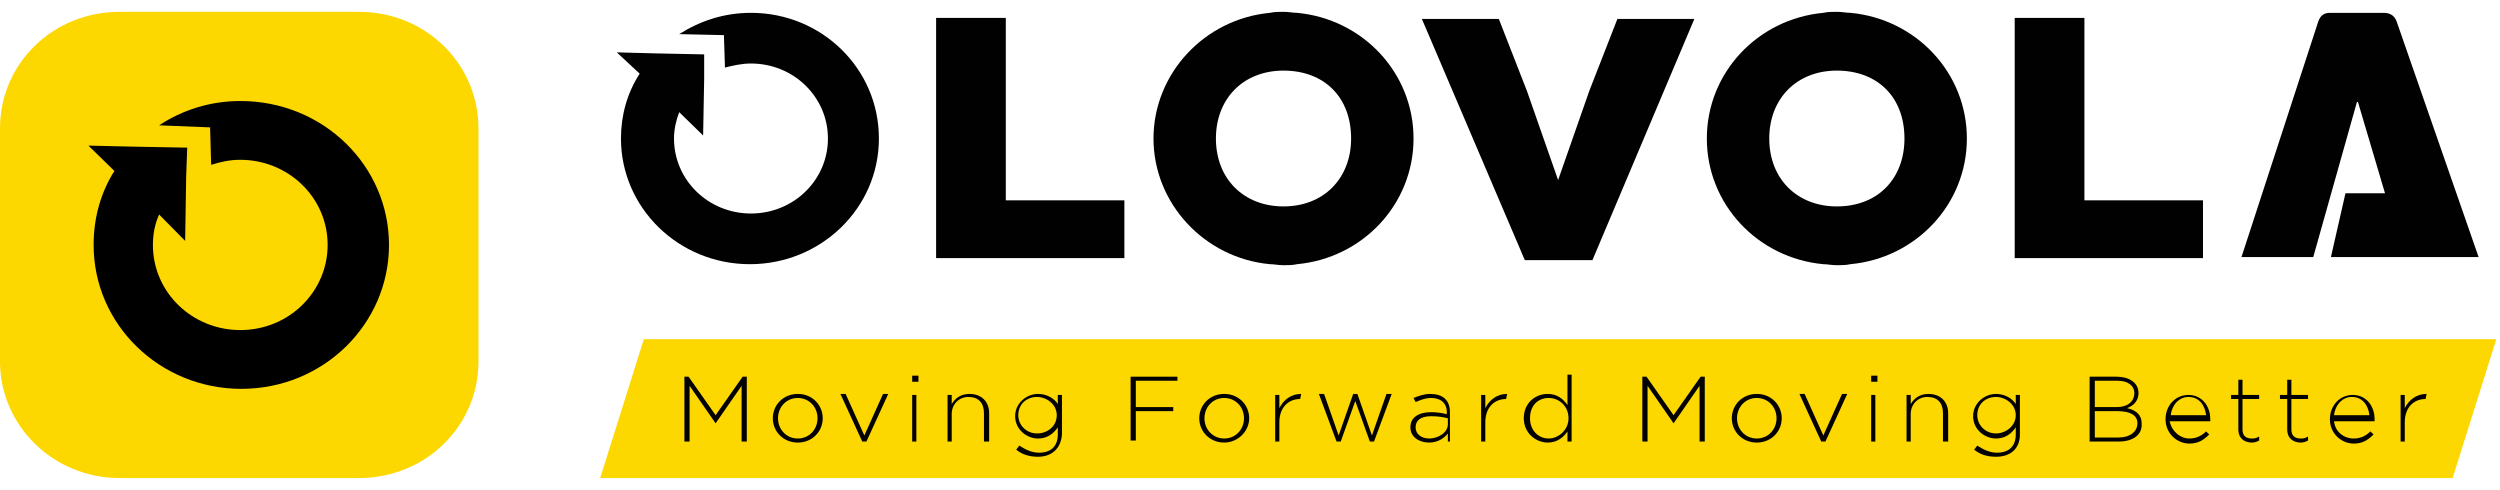 <svg width="148" height="29" viewBox="0 0 148 29" fill="none" xmlns="http://www.w3.org/2000/svg">
<path d="M145.195 28.3H35.529L38.115 20.08H147.781L145.195 28.3Z" fill="#FDD700"/>
<path d="M43.903 26.14V22.84L42.364 25.06L40.824 22.84V26.14H40.517V22.3H40.763L42.364 24.58L43.965 22.3H44.211V26.14H43.903Z" fill="#010101"/>
<path d="M47.228 26.2C46.366 26.2 45.75 25.54 45.75 24.76C45.75 23.98 46.366 23.32 47.228 23.32C48.09 23.32 48.706 23.98 48.706 24.76C48.706 25.54 48.09 26.2 47.228 26.2ZM48.398 24.76C48.398 24.1 47.906 23.56 47.228 23.56C46.551 23.56 46.058 24.1 46.058 24.76C46.058 25.42 46.551 25.96 47.228 25.96C47.906 25.96 48.398 25.42 48.398 24.76Z" fill="#010101"/>
<path d="M51.292 26.14H51.046L49.753 23.32H50.061L51.169 25.78L52.277 23.32H52.585L51.292 26.14Z" fill="#010101"/>
<path d="M54.002 22.6V22.24H54.371V22.6H54.002ZM54.002 26.14V23.38H54.248V26.14H54.002Z" fill="#010101"/>
<path d="M58.25 26.14V24.46C58.25 23.86 57.942 23.5 57.327 23.5C56.772 23.5 56.341 23.92 56.341 24.52V26.14H56.095V23.38H56.341V23.92C56.526 23.62 56.834 23.32 57.388 23.32C58.127 23.32 58.558 23.8 58.558 24.46V26.14H58.25Z" fill="#010101"/>
<path d="M61.452 27.04C60.959 27.04 60.528 26.92 60.159 26.62L60.344 26.38C60.713 26.62 61.083 26.8 61.514 26.8C62.191 26.8 62.622 26.44 62.622 25.72V25.3C62.376 25.66 62.006 25.96 61.452 25.96C60.775 25.96 60.097 25.42 60.097 24.64C60.097 23.86 60.775 23.32 61.452 23.32C62.006 23.32 62.437 23.62 62.622 23.92V23.38H62.868V25.72C62.807 26.56 62.253 27.04 61.452 27.04ZM62.56 24.58C62.56 23.92 61.945 23.5 61.391 23.5C60.775 23.5 60.282 23.92 60.282 24.58C60.282 25.18 60.775 25.66 61.391 25.66C62.006 25.66 62.56 25.24 62.56 24.58Z" fill="#010101"/>
<path d="M67.24 22.54V24.1H69.457V24.34H67.24V26.08H66.932V22.3H69.703V22.54H67.24Z" fill="#010101"/>
<path d="M72.474 26.2C71.612 26.2 70.996 25.54 70.996 24.76C70.996 23.98 71.612 23.32 72.474 23.32C73.336 23.32 73.952 23.98 73.952 24.76C73.952 25.54 73.275 26.2 72.474 26.2ZM73.644 24.76C73.644 24.1 73.151 23.56 72.474 23.56C71.797 23.56 71.304 24.1 71.304 24.76C71.304 25.42 71.797 25.96 72.474 25.96C73.151 25.96 73.644 25.42 73.644 24.76Z" fill="#010101"/>
<path d="M76.969 23.62C76.292 23.62 75.738 24.1 75.738 25V26.14H75.491V23.38H75.738V24.16C75.984 23.68 76.415 23.32 77.031 23.32L76.969 23.62Z" fill="#010101"/>
<path d="M81.341 26.14H81.095L80.233 23.74L79.371 26.14H79.124L78.077 23.32H78.385L79.247 25.78L80.109 23.32H80.356L81.218 25.78L82.08 23.32H82.388L81.341 26.14Z" fill="#010101"/>
<path d="M85.713 26.14V25.66C85.528 25.9 85.159 26.2 84.605 26.2C84.05 26.2 83.496 25.9 83.496 25.3C83.496 24.7 83.989 24.4 84.728 24.4C85.097 24.4 85.405 24.46 85.651 24.52V24.4C85.651 23.86 85.282 23.56 84.728 23.56C84.358 23.56 84.112 23.68 83.804 23.8L83.681 23.56C83.989 23.44 84.297 23.32 84.666 23.32C85.405 23.32 85.836 23.68 85.836 24.4V26.14H85.713ZM85.713 24.76C85.466 24.7 85.159 24.64 84.728 24.64C84.112 24.64 83.804 24.88 83.804 25.3C83.804 25.72 84.173 25.96 84.605 25.96C85.159 25.96 85.713 25.6 85.713 25.12V24.76Z" fill="#010101"/>
<path d="M89.161 23.62C88.484 23.62 87.93 24.1 87.93 25V26.14H87.683V23.38H87.93V24.16C88.176 23.68 88.607 23.32 89.223 23.32L89.161 23.62Z" fill="#010101"/>
<path d="M92.794 26.14V25.54C92.548 25.9 92.178 26.2 91.624 26.2C90.947 26.2 90.208 25.66 90.208 24.76C90.208 23.86 90.885 23.32 91.624 23.32C92.178 23.32 92.548 23.62 92.794 23.98V22.18H93.04V26.14H92.794ZM92.856 24.76C92.856 24.04 92.301 23.56 91.686 23.56C91.07 23.56 90.577 23.98 90.577 24.76C90.577 25.48 91.07 25.96 91.686 25.96C92.24 25.96 92.856 25.48 92.856 24.76Z" fill="#010101"/>
<path d="M100.614 26.14V22.84L99.075 25.06L97.535 22.84V26.14H97.227V22.3H97.474L99.075 24.58L100.676 22.3H100.922V26.14H100.614Z" fill="#010101"/>
<path d="M104.001 26.2C103.139 26.2 102.523 25.54 102.523 24.76C102.523 23.98 103.139 23.32 104.001 23.32C104.863 23.32 105.478 23.98 105.478 24.76C105.478 25.54 104.863 26.2 104.001 26.2ZM105.171 24.76C105.171 24.1 104.678 23.56 104.001 23.56C103.323 23.56 102.831 24.1 102.831 24.76C102.831 25.42 103.323 25.96 104.001 25.96C104.678 25.96 105.171 25.42 105.171 24.76Z" fill="#010101"/>
<path d="M108.065 26.14H107.818L106.525 23.32H106.833L107.941 25.78L109.05 23.32H109.358L108.065 26.14Z" fill="#010101"/>
<path d="M110.774 22.6V22.24H111.143V22.6H110.774ZM110.774 26.14V23.38H111.02V26.14H110.774Z" fill="#010101"/>
<path d="M115.023 26.14V24.46C115.023 23.86 114.715 23.5 114.099 23.5C113.545 23.5 113.114 23.92 113.114 24.52V26.14H112.868V23.38H113.114V23.92C113.299 23.62 113.606 23.32 114.161 23.32C114.9 23.32 115.331 23.8 115.331 24.46V26.14H115.023Z" fill="#010101"/>
<path d="M118.163 27.04C117.67 27.04 117.239 26.92 116.87 26.62L117.055 26.38C117.424 26.62 117.794 26.8 118.225 26.8C118.902 26.8 119.333 26.44 119.333 25.72V25.3C119.087 25.66 118.717 25.96 118.163 25.96C117.486 25.96 116.808 25.42 116.808 24.64C116.808 23.86 117.486 23.32 118.163 23.32C118.717 23.32 119.148 23.62 119.333 23.92V23.38H119.579V25.72C119.579 26.56 119.025 27.04 118.163 27.04ZM119.333 24.58C119.333 23.92 118.717 23.5 118.163 23.5C117.547 23.5 117.055 23.92 117.055 24.58C117.055 25.18 117.547 25.66 118.163 25.66C118.717 25.66 119.333 25.24 119.333 24.58Z" fill="#010101"/>
<path d="M125.429 26.14H123.705V22.3H125.306C126.045 22.3 126.599 22.66 126.599 23.26C126.599 23.8 126.229 24.04 125.922 24.16C126.414 24.28 126.784 24.52 126.784 25.06C126.845 25.72 126.291 26.14 125.429 26.14ZM126.353 23.26C126.353 22.84 125.983 22.54 125.367 22.54H124.013V24.1H125.306C125.922 24.1 126.353 23.8 126.353 23.26ZM126.537 25.06C126.537 24.58 126.106 24.34 125.367 24.34H124.013V25.9H125.429C126.106 25.9 126.537 25.54 126.537 25.06Z" fill="#010101"/>
<path d="M129.616 25.96C130.047 25.96 130.355 25.78 130.601 25.54L130.786 25.72C130.478 26.02 130.17 26.26 129.616 26.26C128.877 26.26 128.2 25.66 128.2 24.82C128.2 24.04 128.754 23.38 129.554 23.38C130.355 23.38 130.848 24.04 130.848 24.82C130.848 24.88 130.848 24.88 130.848 24.94H128.446C128.569 25.54 129.062 25.96 129.616 25.96ZM130.601 24.58C130.54 24.04 130.232 23.5 129.554 23.5C129 23.5 128.569 23.98 128.508 24.58H130.601Z" fill="#010101"/>
<path d="M133.311 26.2C132.88 26.2 132.51 25.96 132.51 25.42V23.62H132.079V23.38H132.51V22.48H132.756V23.38H133.742V23.62H132.756V25.42C132.756 25.84 133.003 25.96 133.311 25.96C133.434 25.96 133.557 25.96 133.742 25.84V26.08C133.618 26.14 133.495 26.2 133.311 26.2Z" fill="#010101"/>
<path d="M136.205 26.2C135.774 26.2 135.404 25.96 135.404 25.42V23.62H134.973V23.38H135.404V22.48H135.65V23.38H136.636V23.62H135.65V25.42C135.65 25.84 135.897 25.96 136.205 25.96C136.328 25.96 136.451 25.96 136.636 25.84V26.08C136.513 26.14 136.389 26.2 136.205 26.2Z" fill="#010101"/>
<path d="M139.345 25.96C139.776 25.96 140.084 25.78 140.33 25.54L140.515 25.72C140.207 26.02 139.899 26.26 139.345 26.26C138.606 26.26 137.929 25.66 137.929 24.82C137.929 24.04 138.483 23.38 139.283 23.38C140.084 23.38 140.576 24.04 140.576 24.82C140.576 24.88 140.576 24.88 140.576 24.94H138.175C138.237 25.54 138.729 25.96 139.345 25.96ZM140.269 24.58C140.207 24.04 139.899 23.5 139.222 23.5C138.668 23.5 138.237 23.98 138.175 24.58H140.269Z" fill="#010101"/>
<path d="M143.594 23.62C142.916 23.62 142.362 24.1 142.362 25V26.14H142.116V23.38H142.362V24.16C142.608 23.68 143.039 23.32 143.655 23.32L143.594 23.62Z" fill="#010101"/>
<path d="M59.543 1.06V11.86H66.563V15.28H55.418V1.06H59.543Z" fill="#010101"/>
<path d="M94.272 15.4H90.269L84.174 1.12H88.73L90.393 5.38L92.24 10.66L94.087 5.38L95.75 1.12H100.306L94.272 15.4Z" fill="#010101"/>
<path d="M123.397 1.06V11.86H130.417V15.28H119.271V1.06H123.397Z" fill="#010101"/>
<path d="M137.99 15.22H146.734L141.87 1.24C141.747 0.94 141.5 0.76 141.131 0.76H137.929C137.559 0.76 137.375 0.94 137.252 1.24L132.695 15.22H136.944L139.53 6.04H139.591L141.192 11.44H138.852L137.99 15.22Z" fill="#010101"/>
<path d="M52.031 8.2C52.031 12.34 48.583 15.64 44.396 15.64C40.147 15.64 36.761 12.28 36.761 8.2C36.761 6.82 37.13 5.5 37.869 4.36L36.514 3.1L38.792 3.16L41.687 3.22V4.66L41.625 8.02L40.209 6.64C40.024 7.12 39.901 7.66 39.901 8.2C39.901 10.66 41.933 12.64 44.457 12.64C46.982 12.64 49.014 10.66 49.014 8.2C49.014 5.74 46.982 3.76 44.457 3.76C43.903 3.76 43.411 3.88 42.918 4L42.856 2.08L40.209 2.02C41.44 1.24 42.856 0.76 44.457 0.76C48.645 0.76 52.031 4.06 52.031 8.2Z" fill="#010101"/>
<path d="M109.543 0.76C109.296 0.76 109.05 0.7 108.742 0.7C108.496 0.7 108.188 0.7 107.942 0.76C104.062 1.12 101.045 4.3 101.045 8.2C101.045 12.1 104.062 15.28 107.942 15.64C108.188 15.64 108.434 15.7 108.742 15.7C108.988 15.7 109.296 15.7 109.543 15.64C113.422 15.28 116.439 12.1 116.439 8.2C116.439 4.3 113.422 1.12 109.543 0.76ZM108.742 12.22C106.402 12.22 104.74 10.6 104.74 8.2C104.74 5.86 106.341 4.18 108.742 4.18C111.144 4.18 112.744 5.74 112.744 8.2C112.744 10.54 111.205 12.22 108.742 12.22Z" fill="#010101"/>
<path d="M76.784 0.76C76.538 0.76 76.292 0.7 75.984 0.7C75.738 0.7 75.43 0.7 75.183 0.76C71.304 1.12 68.287 4.36 68.287 8.2C68.287 12.04 71.304 15.28 75.183 15.64C75.43 15.64 75.676 15.7 75.984 15.7C76.23 15.7 76.538 15.7 76.784 15.64C80.664 15.28 83.681 12.1 83.681 8.2C83.681 4.3 80.664 1.12 76.784 0.76ZM75.984 12.22C73.644 12.22 71.982 10.6 71.982 8.2C71.982 5.86 73.583 4.18 75.984 4.18C78.385 4.18 79.986 5.74 79.986 8.2C79.986 10.54 78.385 12.22 75.984 12.22Z" fill="#010101"/>
<path d="M21.244 28.3H7.081C3.14 28.3 0 25.18 0 21.4V7.6C0 3.76 3.14 0.7 7.081 0.7H21.244C25.184 0.7 28.325 3.76 28.325 7.6V21.4C28.325 25.24 25.184 28.3 21.244 28.3Z" fill="#FDD700"/>
<path d="M23.029 14.5C23.029 19.18 19.15 23.02 14.286 23.02C9.483 23.02 5.542 19.24 5.542 14.5C5.542 12.88 5.973 11.38 6.773 10.12L5.234 8.62L7.82 8.68L11.084 8.74L11.022 10.42L10.96 14.26L9.421 12.7C9.175 13.24 9.052 13.84 9.052 14.5C9.052 17.32 11.391 19.54 14.224 19.54C17.118 19.54 19.396 17.26 19.396 14.5C19.396 11.68 17.056 9.46 14.224 9.46C13.608 9.46 13.054 9.58 12.5 9.76L12.438 7.54L9.421 7.42C10.776 6.52 12.438 5.98 14.224 5.98C19.15 5.98 23.029 9.82 23.029 14.5Z" fill="black"/>
</svg>
